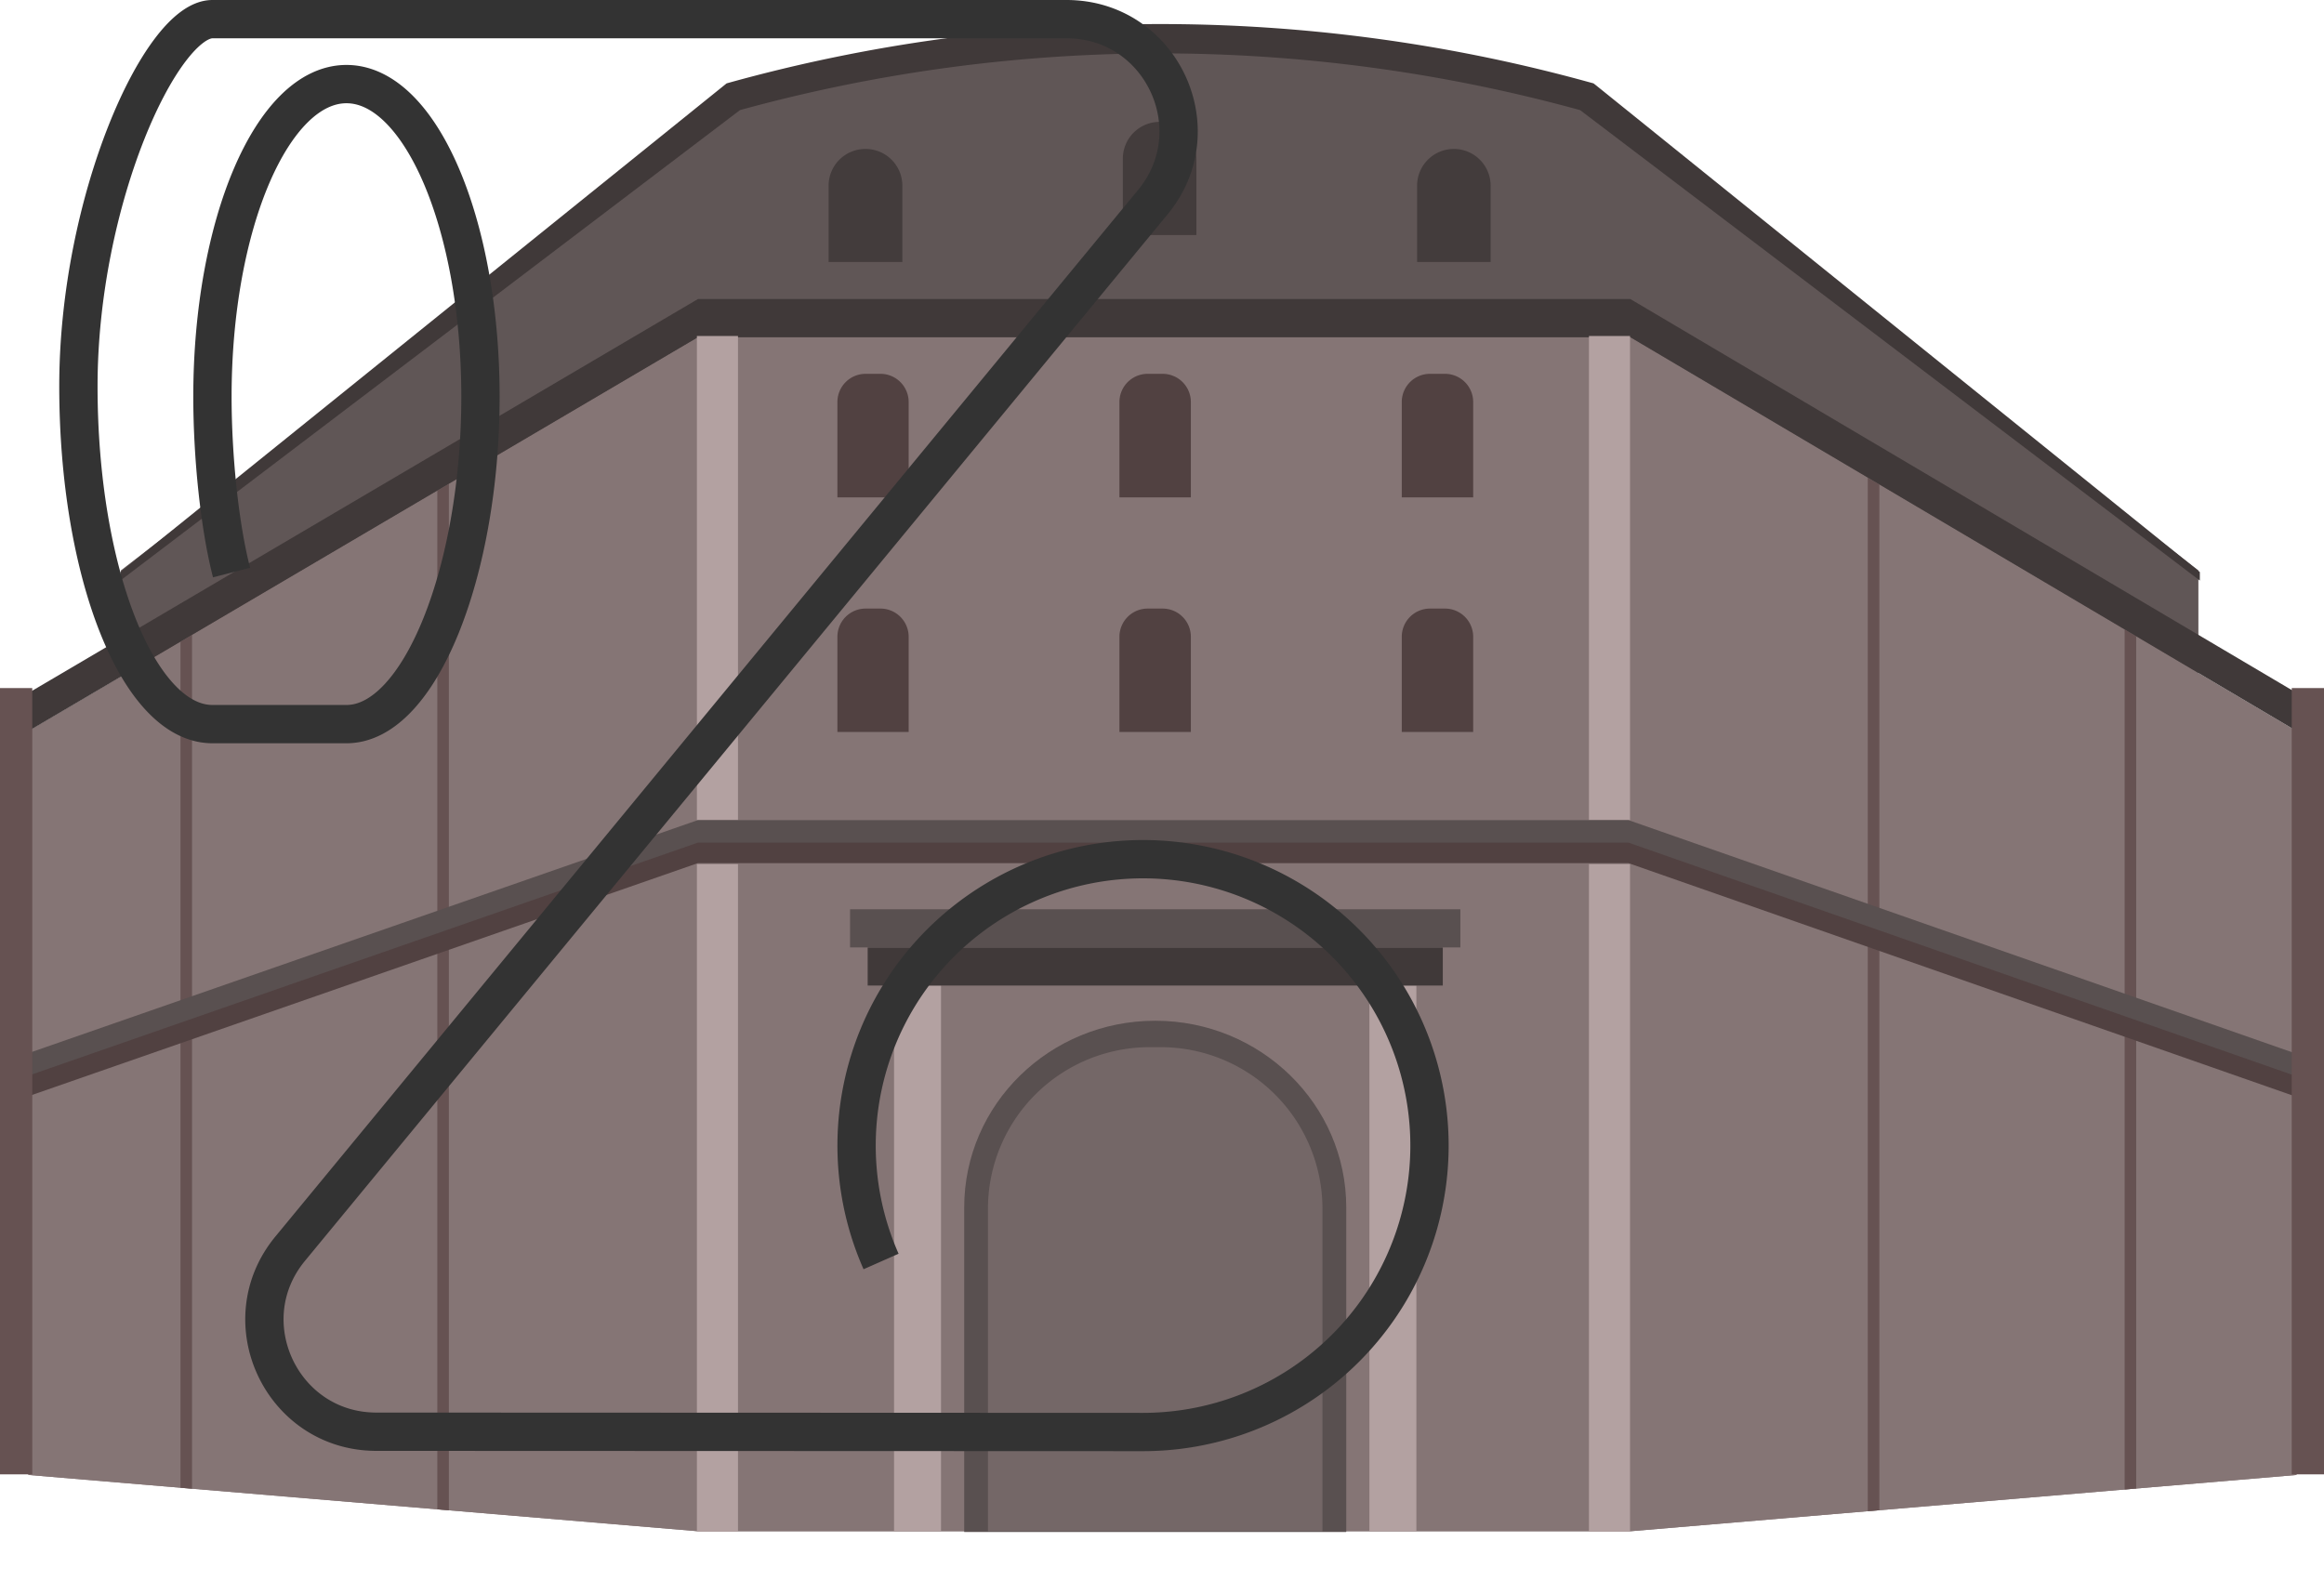 <svg id="Слой_1" data-name="Слой 1" xmlns="http://www.w3.org/2000/svg" xmlns:xlink="http://www.w3.org/1999/xlink" viewBox="0 0 546 371.6"><defs><style>.cls-1{fill:#857575;}.cls-2{fill:#605656;}.cls-3{clip-path:url(#clip-path);}.cls-4{fill:#665252;}.cls-5{fill:#403939;}.cls-6{fill:#514141;}.cls-12,.cls-7{fill:none;}.cls-8{fill:#595050;}.cls-9{fill:#746767;}.cls-10{fill:#433c3c;}.cls-11{fill:#b3a1a1;}.cls-12{stroke:#333;stroke-miterlimit:10;stroke-width:9px;}</style><clipPath id="clip-path" transform="translate(-239 -329.58)"><polygon class="cls-1" points="778.58 676.16 778.58 501.38 622.02 408.81 402.99 408.81 245.68 501.38 245.68 676.16 402.99 689.39 622.02 689.39 778.58 676.16"/></clipPath></defs><title>драконий камень — копия</title><path class="cls-2" d="M755.49,673.19V463.61l-143.4-111-1.45-.4a375.63,375.63,0,0,0-199.16.4h0l-144.08,111V673.19L411.48,689H612.09Z" transform="translate(-239 -329.58)"/><polygon class="cls-1" points="539.58 346.58 539.58 171.79 383.02 79.23 163.99 79.23 6.68 171.79 6.68 346.58 163.99 359.81 383.02 359.81 539.58 346.58"/><g class="cls-3"><polygon class="cls-1" points="539.45 346.66 539.45 171.87 382.89 79.3 163.86 79.3 6.55 171.87 6.55 346.66 163.86 359.88 382.89 359.88 539.45 346.66"/><rect class="cls-4" x="102.74" y="109.29" width="2.72" height="262.31"/><rect class="cls-4" x="42.4" y="109.29" width="2.72" height="262.31"/><rect class="cls-4" x="499.16" y="109.29" width="2.72" height="262.31"/><rect class="cls-4" x="438.82" y="109.29" width="2.72" height="262.31"/></g><polygon class="cls-5" points="383.02 70.26 163.99 70.26 6.68 162.83 6.68 171.79 163.99 79.23 383.02 79.23 539.58 171.79 539.58 162.83 383.02 70.26"/><polygon class="cls-6" points="382.6 197.53 163.94 197.53 6.89 252.21 6.89 257.51 163.94 202.82 382.6 202.82 538.89 257.51 538.89 252.21 382.6 197.53"/><rect class="cls-7" x="163.73" y="79.23" width="219.36" height="280.58"/><path class="cls-8" d="M510.41,569.43h0c-24.79,0-44.88,19.65-44.88,43.88v76.25h89.76V613.31C555.29,589.08,535.19,569.43,510.41,569.43Z" transform="translate(-239 -329.58)"/><path class="cls-9" d="M270.11,246.06h2.59a38,38,0,0,1,38,38v75.75a0,0,0,0,1,0,0H232.11a0,0,0,0,1,0,0V284.06a38,38,0,0,1,38-38Z"/><path class="cls-6" d="M269.67,87.84h3.48a6.63,6.63,0,0,1,6.63,6.63v22.4a0,0,0,0,1,0,0H263a0,0,0,0,1,0,0V94.47A6.63,6.63,0,0,1,269.67,87.84Z"/><path class="cls-6" d="M336,87.84h3.48a6.63,6.63,0,0,1,6.63,6.63v22.4a0,0,0,0,1,0,0H329.33a0,0,0,0,1,0,0V94.47A6.63,6.63,0,0,1,336,87.84Z"/><path class="cls-6" d="M203.37,87.84h3.48a6.63,6.63,0,0,1,6.63,6.63v22.4a0,0,0,0,1,0,0H196.74a0,0,0,0,1,0,0V94.47a6.63,6.63,0,0,1,6.63-6.63Z"/><path class="cls-6" d="M269.67,143h3.48a6.63,6.63,0,0,1,6.63,6.63V172a0,0,0,0,1,0,0H263a0,0,0,0,1,0,0v-22.4A6.63,6.63,0,0,1,269.67,143Z"/><path class="cls-6" d="M336,143h3.48a6.63,6.63,0,0,1,6.63,6.63V172a0,0,0,0,1,0,0H329.33a0,0,0,0,1,0,0v-22.4A6.63,6.63,0,0,1,336,143Z"/><path class="cls-6" d="M203.37,143h3.48a6.63,6.63,0,0,1,6.63,6.63V172a0,0,0,0,1,0,0H196.74a0,0,0,0,1,0,0v-22.4A6.63,6.63,0,0,1,203.37,143Z"/><path class="cls-10" d="M341.57,35h0a8.64,8.64,0,0,1,8.64,8.64V61.56a0,0,0,0,1,0,0H332.93a0,0,0,0,1,0,0V43.61A8.64,8.64,0,0,1,341.57,35Z"/><path class="cls-10" d="M272.44,28.64h0a8.64,8.64,0,0,1,8.64,8.64V55.23a0,0,0,0,1,0,0H263.8a0,0,0,0,1,0,0V37.28A8.64,8.64,0,0,1,272.44,28.64Z"/><path class="cls-10" d="M203.31,35h0A8.64,8.64,0,0,1,212,43.61V61.56a0,0,0,0,1,0,0H194.67a0,0,0,0,1,0,0V43.61A8.64,8.64,0,0,1,203.31,35Z"/><path class="cls-5" d="M267.27,466V464L409.71,349.17l.65-.18a378.94,378.94,0,0,1,200.9-.4l2.12.58.54.42L755.83,464V466L610.24,355.46l-.79-.22a372.11,372.11,0,0,0-196.6.21Z" transform="translate(-239 -329.58)"/><rect class="cls-11" x="210.05" y="231.58" width="11.03" height="128.23"/><rect class="cls-11" x="321.73" y="231.58" width="11.03" height="128.23"/><rect class="cls-5" x="203.85" y="222.62" width="135.12" height="8.96"/><rect class="cls-8" x="199.71" y="213.66" width="143.39" height="8.96"/><rect class="cls-11" x="163.73" y="203.05" width="9.65" height="156.84"/><rect class="cls-11" x="163.73" y="78.95" width="9.65" height="113.75"/><rect class="cls-11" x="373.31" y="203.05" width="9.65" height="156.84"/><rect class="cls-11" x="373.31" y="78.95" width="9.65" height="113.75"/><polygon class="cls-8" points="382.6 192.71 163.94 192.71 6.89 247.39 6.89 252.68 163.94 198 382.6 198 538.89 252.68 538.89 247.39 382.6 192.71"/><path class="cls-12" d="M293.4,464.12c-2.85-11.06-4.49-27.46-4.49-41.31,0-40.58,14.1-73.47,31.49-73.47s31.48,32.89,31.48,73.47-14.09,76.92-31.48,76.92H288.91c-17.39,0-31.49-35.54-31.49-79.38s19.5-86.27,31.49-86.27H489.65c22.18.06,34.31,25.87,20.2,43L307.17,623c-14.12,17.13-1.94,43,20.26,43l180.15.07A67.3,67.3,0,1,0,446,626" transform="translate(-239 -329.58)"/><rect class="cls-4" x="538.42" y="161.68" width="7.58" height="184.76"/><rect class="cls-4" y="161.68" width="7.58" height="184.76"/></svg>